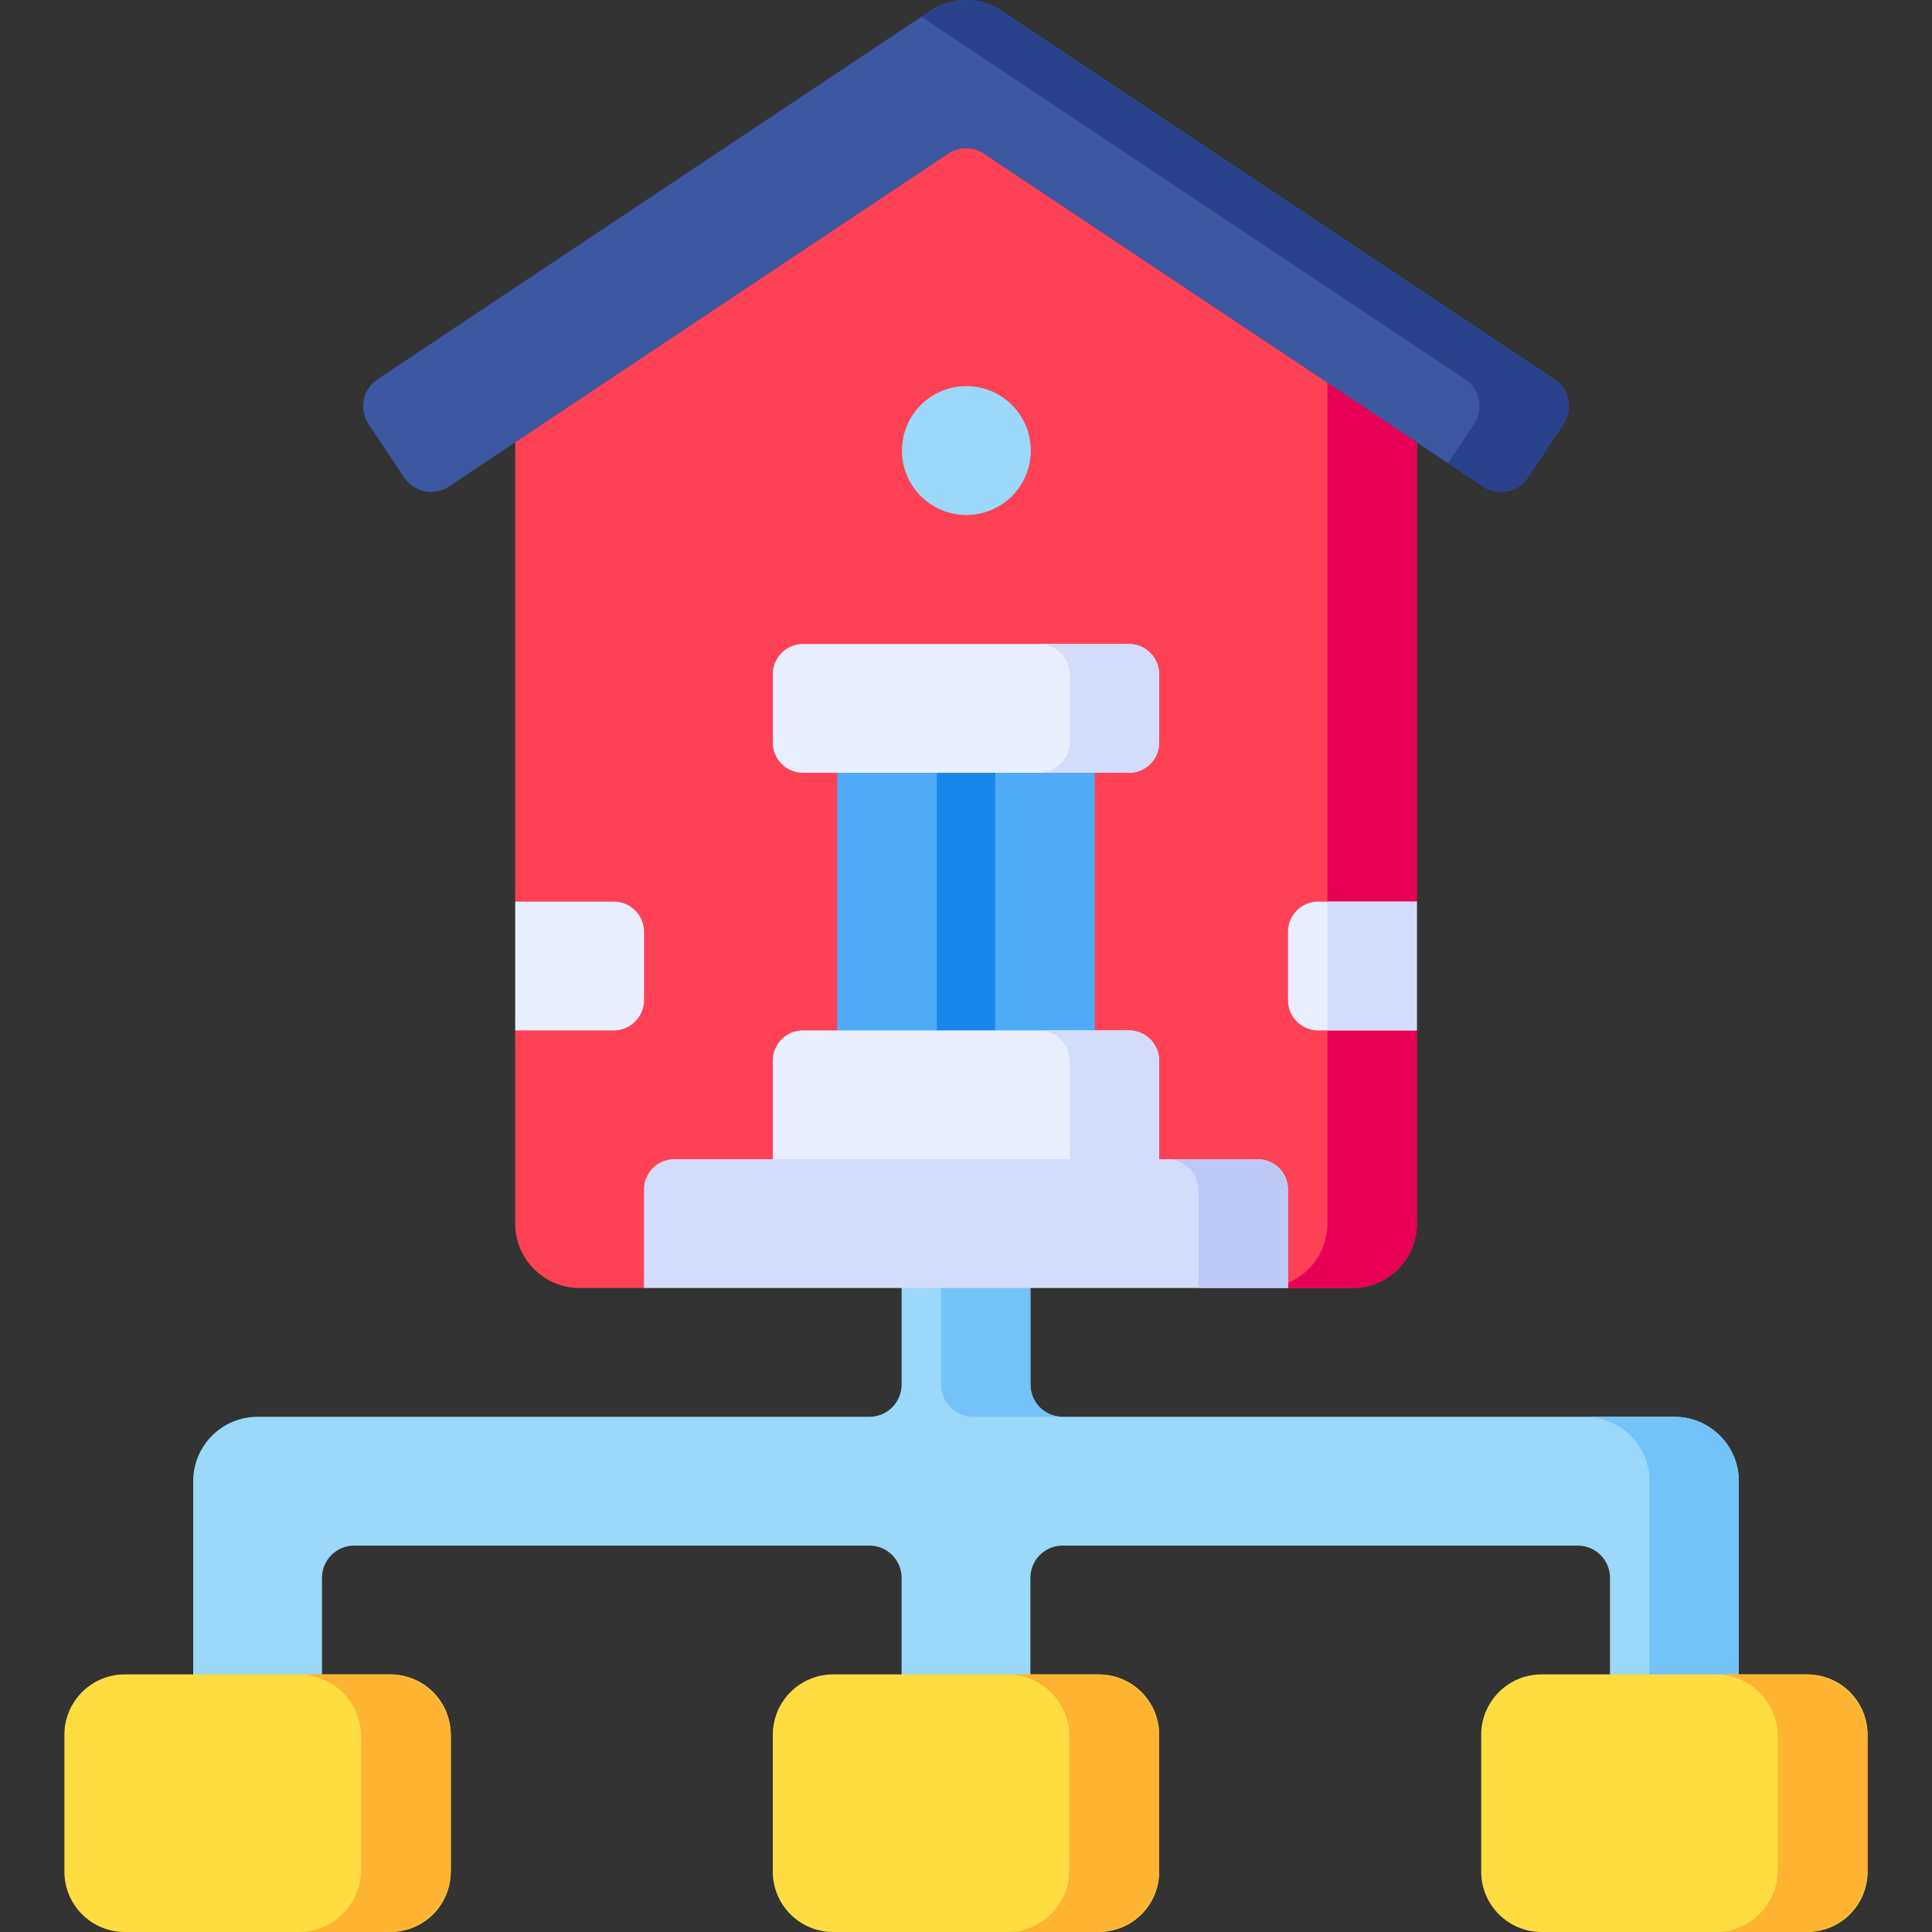 <svg id="Capa_1" enable-background="new 0 0 512 512" height="512" viewBox="0 0 512 512" width="512" xmlns="http://www.w3.org/2000/svg"><rect x="0" y="0" width="512" height="512" fill="#333333" stroke="none"/><g><path d="m375.467 95.635v143.298l-17.067 17.067 17.067 17.067v51.199c0 9.426-7.641 17.067-17.067 17.067h-17.067l-85.333-17.066-85.333 17.067h-17.067c-9.426 0-17.067-7.641-17.067-17.067v-51.199l17.067-17.068-17.067-17.067v-143.298l119.467-76.233z" fill="#ff4155"/><path d="m351.775 80.517v243.75c0 8.019-5.538 14.727-12.992 16.557l2.551.51h17.066c9.426 0 17.067-7.641 17.067-17.067v-51.2l-17.067-17.067 17.067-17.067v-143.298z" fill="#e80054"/><g><g><path d="m393.033 128.934-132.299-88.2c-2.866-1.911-6.601-1.911-9.467 0l-132.299 88.2c-3.921 2.614-9.22 1.554-11.834-2.367l-9.467-14.201c-2.614-3.921-1.554-9.219 2.367-11.833l146.5-97.667c5.733-3.822 13.201-3.822 18.934 0l146.5 97.667c3.921 2.614 4.981 7.912 2.367 11.833l-9.467 14.201c-2.615 3.921-7.914 4.981-11.835 2.367z" fill="#3c58a0"/></g></g><path d="m411.967 100.533-146.5-97.666c-5.733-3.822-13.201-3.822-18.934 0l-2.378 1.585 144.122 96.081c3.921 2.614 4.981 7.912 2.367 11.833l-6.911 10.367 9.3 6.2c3.921 2.614 9.219 1.555 11.834-2.367l9.467-14.201c2.614-3.92 1.554-9.218-2.367-11.832z" fill="#2a428c"/><path d="m136.533 238.933h26.133c4.418 0 8 3.582 8 8v18.133c0 4.418-3.582 8-8 8h-26.133z" fill="#e9efff"/><path d="m375.467 273.067h-26.133c-4.418 0-8-3.582-8-8v-18.133c0-4.418 3.582-8 8-8h26.133z" fill="#e9efff"/><path d="m351.775 238.933h23.692v34.133h-23.692z" fill="#d3dcfb"/><g><path d="m273.067 366.933v-34.133h-34.133v34.133c0 4.713-3.82 8.533-8.533 8.533h-162.134c-9.426 0-17.067 7.641-17.067 17.067v56.351h34.133v-30.751c0-4.713 3.821-8.533 8.533-8.533h136.534c4.713 0 8.533 3.821 8.533 8.533v30.751h34.133v-30.751c0-4.713 3.82-8.533 8.533-8.533h136.533c4.713 0 8.533 3.821 8.533 8.533v30.751h34.135v-56.351c0-9.426-7.641-17.067-17.067-17.067h-162.133c-4.713.001-8.533-3.82-8.533-8.533z" fill="#9bd8f9"/><g><g><g><path d="m257.94 375.467h23.66c-4.713 0-8.533-3.82-8.533-8.533v-34.134h-23.66v34.133c0 4.713 3.82 8.534 8.533 8.534z" fill="#73c3f9"/></g><g><path d="m443.733 375.467h-23.66c9.426 0 17.067 7.641 17.067 17.067v56.351h23.66v-56.351c0-9.426-7.641-17.067-17.067-17.067z" fill="#73c3f9"/></g></g></g></g><ellipse cx="256" cy="119.467" fill="#9bd8f9" rx="17.067" ry="17.067" transform="matrix(.196 -.981 .981 .196 88.726 347.124)"/><g><path d="m221.867 198.825h68.267v80.217h-68.267z" fill="#4fabf7"/><path d="m248.274 198.825h15.453v80.217h-15.453z" fill="#1886ea"/><path d="m299.2 204.8h-86.4c-4.418 0-8-3.582-8-8v-18.133c0-4.418 3.582-8 8-8h86.4c4.418 0 8 3.582 8 8v18.133c0 4.418-3.582 8-8 8z" fill="#e9efff"/><path d="m298.959 170.667h-23.694c4.552 0 8.241 3.69 8.241 8.242v17.65c0 4.552-3.69 8.241-8.241 8.241h23.694c4.552 0 8.242-3.69 8.242-8.241v-17.65c-.001-4.553-3.691-8.242-8.242-8.242z" fill="#d3dcfb"/></g><path d="m307.2 313.175h-102.4v-32.108c0-4.418 3.582-8 8-8h86.4c4.418 0 8 3.582 8 8z" fill="#e9efff"/><path d="m341.333 341.333h-170.666v-26.133c0-4.418 3.582-8 8-8h154.667c4.418 0 8 3.582 8 8v26.133z" fill="#d3dcfb"/><g fill="#ffdd40"><path d="m103.467 512h-70.4c-8.836 0-16-7.164-16-16v-36.267c0-8.837 7.163-16 16-16h70.4c8.837 0 16 7.163 16 16v36.267c0 8.837-7.164 16-16 16z"/><path d="m291.2 512h-70.4c-8.837 0-16-7.164-16-16v-36.267c0-8.837 7.163-16 16-16h70.4c8.836 0 16 7.163 16 16v36.267c0 8.837-7.163 16-16 16z"/><path d="m478.933 512h-70.4c-8.837 0-16-7.164-16-16v-36.267c0-8.837 7.163-16 16-16h70.4c8.837 0 16 7.163 16 16v36.267c0 8.837-7.163 16-16 16z"/></g><path d="m478.45 443.733h-23.797c9.103 0 16.483 7.38 16.483 16.483v35.301c0 9.103-7.38 16.483-16.483 16.483h23.797c9.103 0 16.483-7.38 16.483-16.483v-35.301c0-9.103-7.379-16.483-16.483-16.483z" fill="#ffb332"/><path d="m290.717 443.733h-23.797c9.103 0 16.483 7.38 16.483 16.483v35.301c0 9.103-7.38 16.483-16.483 16.483h23.797c9.103 0 16.483-7.38 16.483-16.483v-35.301c0-9.103-7.38-16.483-16.483-16.483z" fill="#ffb332"/><path d="m102.984 443.733h-23.798c9.103 0 16.483 7.38 16.483 16.483v35.301c0 9.103-7.38 16.483-16.483 16.483h23.797c9.103 0 16.483-7.38 16.483-16.483v-35.301c.001-9.103-7.379-16.483-16.482-16.483z" fill="#ffb332"/><path d="m298.959 273.067h-23.694c4.552 0 8.241 3.69 8.241 8.241v31.867h23.694v-31.867c0-4.552-3.69-8.241-8.241-8.241z" fill="#d3dcfb"/><path d="m333.092 307.2h-23.694c4.552 0 8.241 3.69 8.241 8.241v25.892h23.694v-25.892c0-4.551-3.689-8.241-8.241-8.241z" fill="#bec8f7"/></g></svg>